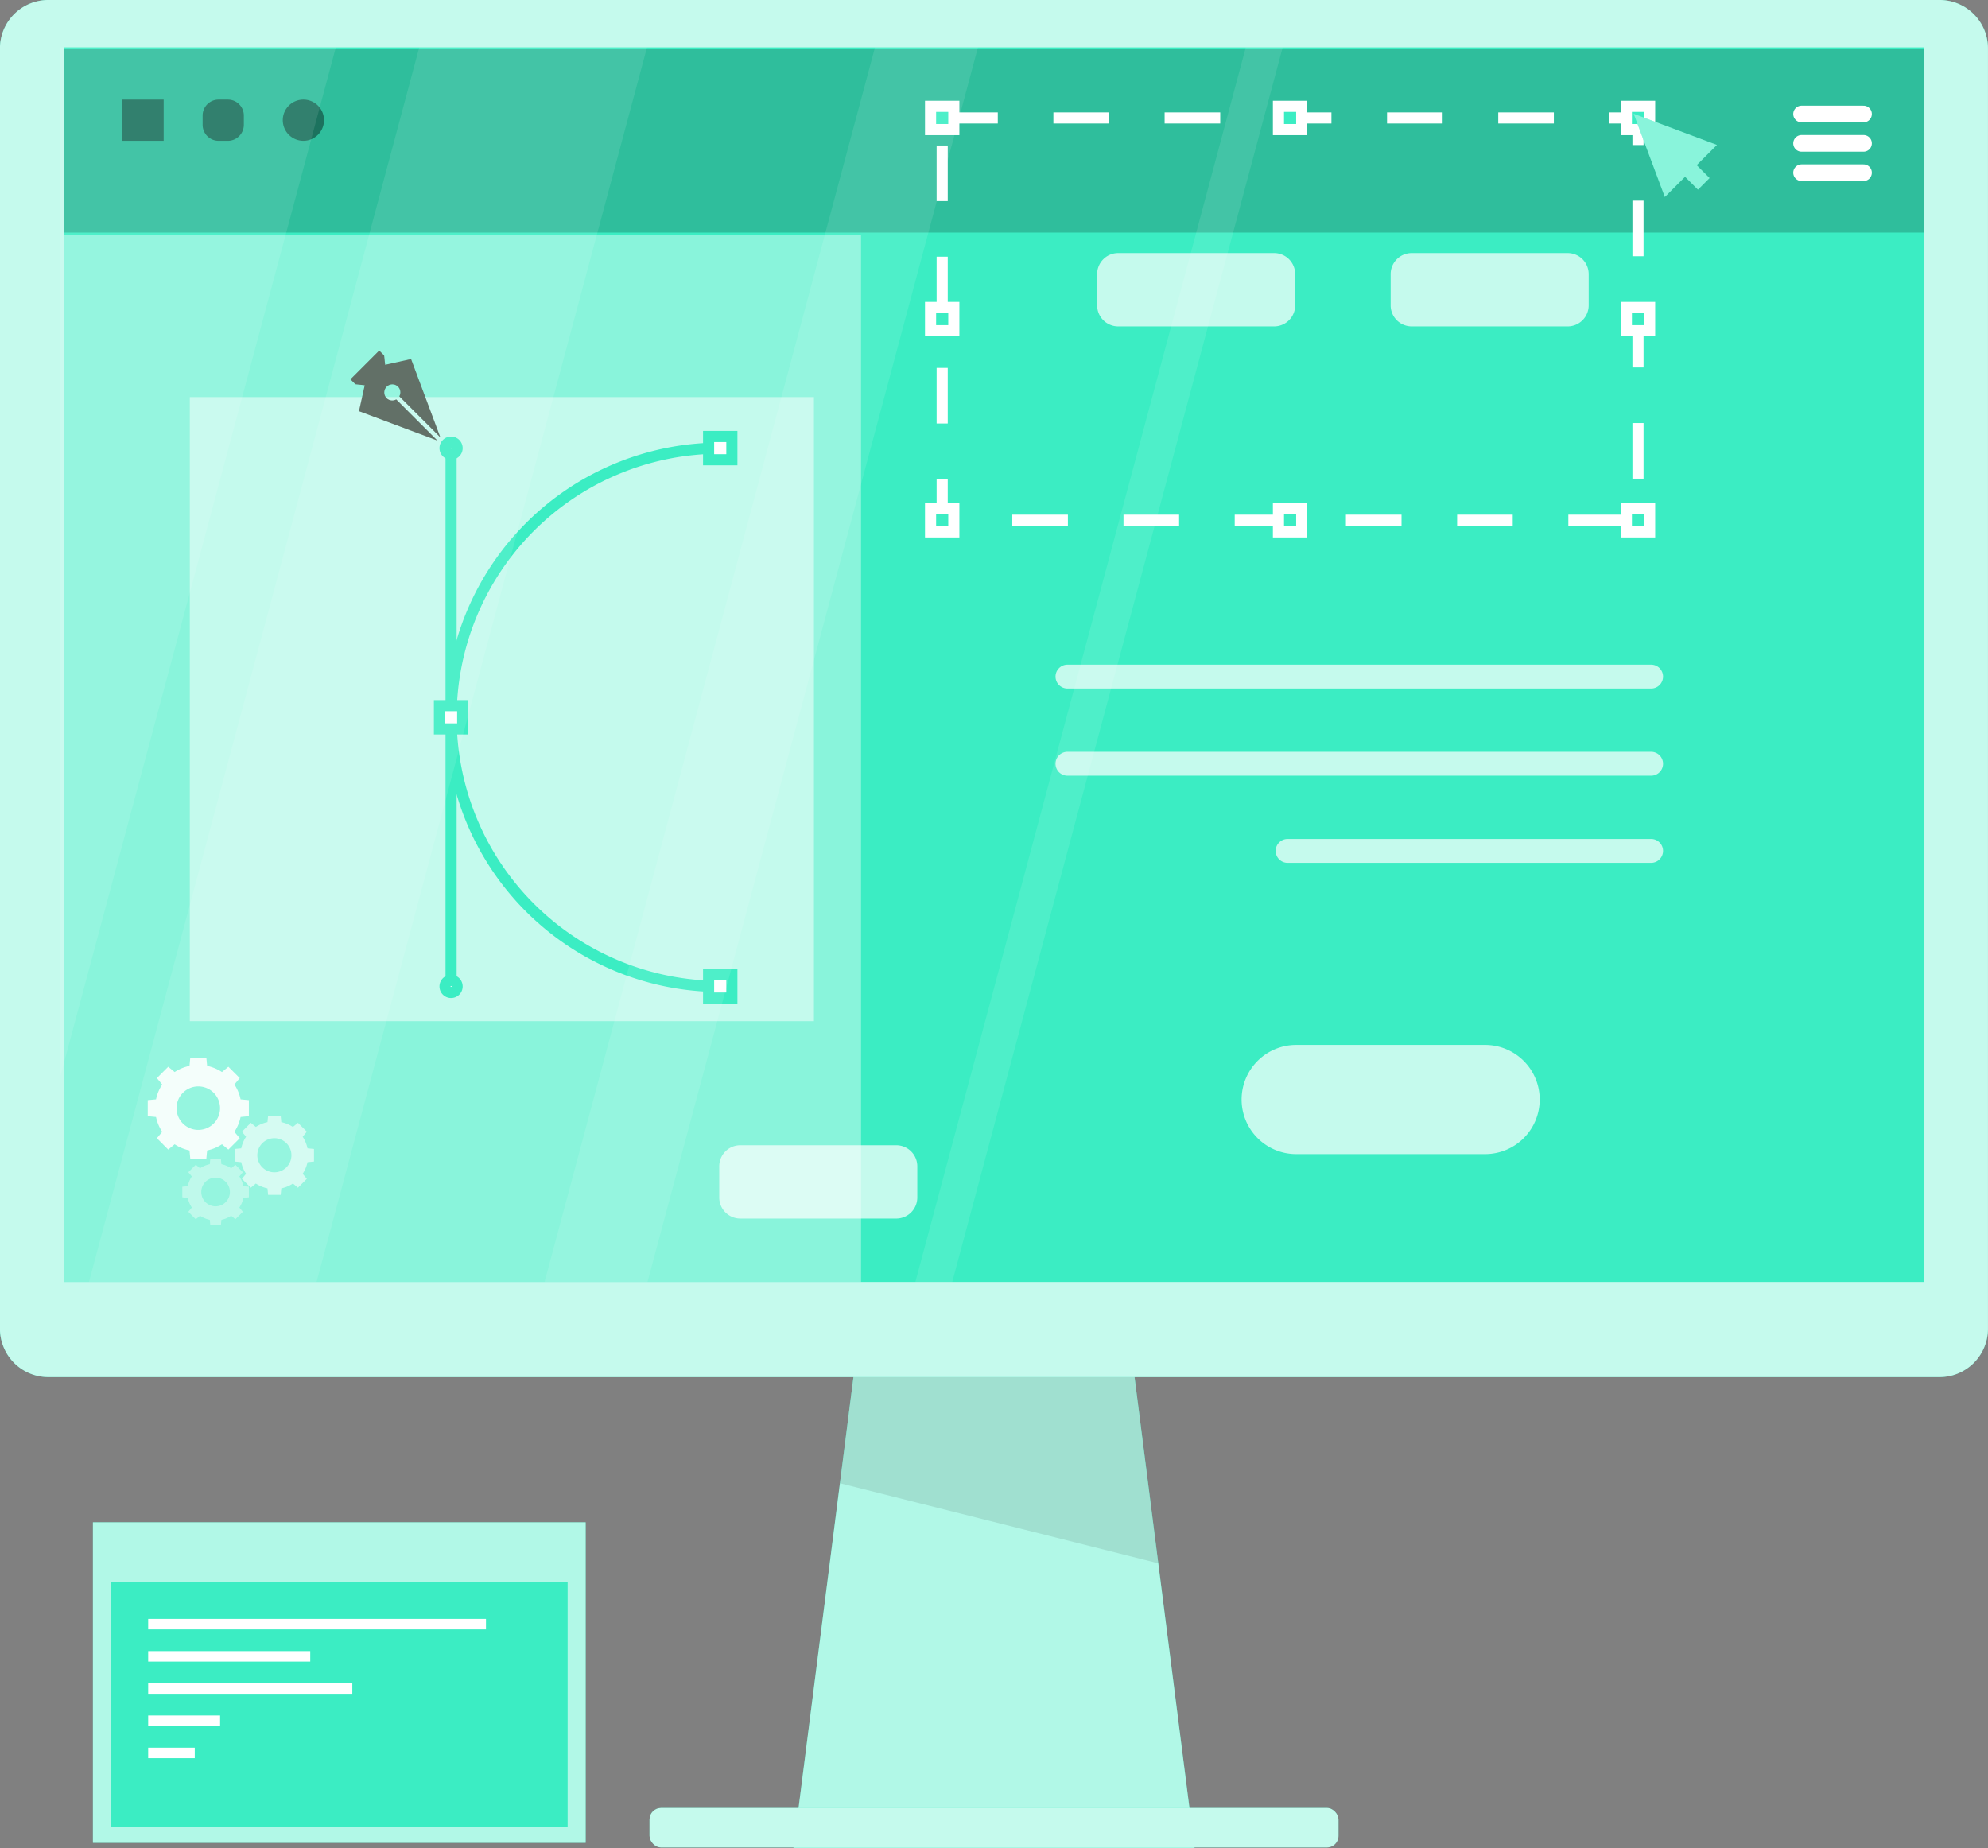<svg xmlns="http://www.w3.org/2000/svg" width="178.756" height="166.177" viewBox="0 0 178.756 166.177">
  <rect x="0" y="0" width="178.756" height="166.177" fill="#808080" stroke="none"/>
  <g id="Grupo_83709" data-name="Grupo 83709" transform="translate(-559.251 -3268)">
    <g id="Grupo_81653" data-name="Grupo 81653" transform="translate(559.251 3268)">
      <g id="interface" transform="translate(8.356 136.886)">
        <g id="Grupo_81634" data-name="Grupo 81634">
          <g id="Grupo_81632" data-name="Grupo 81632">
            <rect id="Rectángulo_14913" data-name="Rectángulo 14913" width="44.305" height="28.816" fill="#3bedc3"/>
            <rect id="Rectángulo_14914" data-name="Rectángulo 14914" width="44.305" height="28.816" fill="#fff" opacity="0.6" style="isolation: isolate"/>
          </g>
          <rect id="Rectángulo_14915" data-name="Rectángulo 14915" width="41.063" height="21.972" transform="translate(1.621 5.403)" fill="#3bedc3"/>
          <g id="Grupo_81633" data-name="Grupo 81633" transform="translate(4.967 8.686)">
            <rect id="Rectángulo_14916" data-name="Rectángulo 14916" width="30.375" height="0.945" fill="#fff"/>
            <rect id="Rectángulo_14917" data-name="Rectángulo 14917" width="14.574" height="0.945" transform="translate(0 2.895)" fill="#fff"/>
            <rect id="Rectángulo_14918" data-name="Rectángulo 14918" width="18.356" height="0.945" transform="translate(0 5.79)" fill="#fff"/>
            <rect id="Rectángulo_14919" data-name="Rectángulo 14919" width="6.469" height="0.945" transform="translate(0 8.685)" fill="#fff"/>
            <rect id="Rectángulo_14920" data-name="Rectángulo 14920" width="4.189" height="0.945" transform="translate(0 11.579)" fill="#fff"/>
          </g>
        </g>
      </g>
      <g id="Monitor" transform="translate(0)">
        <g id="Grupo_81652" data-name="Grupo 81652">
          <g id="Grupo_81635" data-name="Grupo 81635" transform="translate(71.344 118.229)">
            <path id="Trazado_101946" data-name="Trazado 101946" d="M-740.15,391.517h-36.069l6.108-47.947h23.854Z" transform="translate(776.219 -343.57)" fill="#3bedc3"/>
            <path id="Trazado_101947" data-name="Trazado 101947" d="M-740.152,391.518h-36.066l4.179-32.8,1.928-15.145h23.85l2.847,22.342Z" transform="translate(776.219 -343.57)" fill="#fff" opacity="0.6"/>
            <path id="Trazado_101948" data-name="Trazado 101948" d="M-741.258,365.912l-28.626-7.2,1.929-15.145h23.85Z" transform="translate(774.064 -343.57)" opacity="0.1" style="isolation: isolate"/>
          </g>
          <g id="Grupo_81636" data-name="Grupo 81636">
            <path id="Trazado_101949" data-name="Trazado 101949" d="M-709.943,164.382H-880a4.351,4.351,0,0,0-4.352,4.351V283.857A4.351,4.351,0,0,0-880,288.209h170.053a4.352,4.352,0,0,0,4.352-4.351V168.733A4.352,4.352,0,0,0-709.943,164.382Z" transform="translate(884.348 -164.382)" fill="#3bedc3"/>
            <path id="Trazado_101950" data-name="Trazado 101950" d="M-709.943,164.382H-880a4.351,4.351,0,0,0-4.352,4.351V283.857A4.351,4.351,0,0,0-880,288.209h170.053a4.352,4.352,0,0,0,4.352-4.351V168.733A4.352,4.352,0,0,0-709.943,164.382Z" transform="translate(884.348 -164.382)" fill="#fff" opacity="0.7"/>
          </g>
          <rect id="Rectángulo_14921" data-name="Rectángulo 14921" width="167.306" height="111.012" transform="translate(5.726 4.262)" fill="#3bedc3"/>
          <g id="Grupo_81637" data-name="Grupo 81637" transform="translate(58.404 162.573)">
            <rect id="Rectángulo_14922" data-name="Rectángulo 14922" width="61.949" height="3.545" rx="1.037" fill="#3bedc3"/>
            <rect id="Rectángulo_14923" data-name="Rectángulo 14923" width="61.949" height="3.545" rx="1.037" fill="#fff" opacity="0.7"/>
          </g>
          <g id="Grupo_81647" data-name="Grupo 81647" transform="translate(5.726 4.367)">
            <rect id="Rectángulo_14924" data-name="Rectángulo 14924" width="167.306" height="16.546" opacity="0.2" style="isolation: isolate"/>
            <rect id="Rectángulo_14925" data-name="Rectángulo 14925" width="71.696" height="94.164" transform="translate(0 16.743)" fill="#fff" opacity="0.4"/>
            <g id="Grupo_81641" data-name="Grupo 81641" transform="translate(77.947 5.194)">
              <rect id="Rectángulo_14926" data-name="Rectángulo 14926" width="62.565" height="36.173" transform="translate(1.046 1.046)" fill="none" stroke="#fff" stroke-miterlimit="10" stroke-width="1" stroke-dasharray="5"/>
              <g id="Grupo_81638" data-name="Grupo 81638">
                <rect id="Rectángulo_14927" data-name="Rectángulo 14927" width="2.092" height="2.092" transform="translate(62.565)" fill="#3bedc3" stroke="#fff" stroke-miterlimit="10" stroke-width="1"/>
                <rect id="Rectángulo_14928" data-name="Rectángulo 14928" width="2.092" height="2.092" transform="translate(62.565 36.173)" fill="#3bedc3" stroke="#fff" stroke-miterlimit="10" stroke-width="1"/>
                <rect id="Rectángulo_14929" data-name="Rectángulo 14929" width="2.092" height="2.092" fill="#3bedc3" stroke="#fff" stroke-miterlimit="10" stroke-width="1"/>
                <rect id="Rectángulo_14930" data-name="Rectángulo 14930" width="2.092" height="2.092" transform="translate(0 36.173)" fill="#3bedc3" stroke="#fff" stroke-miterlimit="10" stroke-width="1"/>
              </g>
              <g id="Grupo_81639" data-name="Grupo 81639" transform="translate(31.282)">
                <rect id="Rectángulo_14931" data-name="Rectángulo 14931" width="2.092" height="2.092" fill="#3bedc3" stroke="#fff" stroke-miterlimit="10" stroke-width="1"/>
                <rect id="Rectángulo_14932" data-name="Rectángulo 14932" width="2.092" height="2.092" transform="translate(0 36.173)" fill="#3bedc3" stroke="#fff" stroke-miterlimit="10" stroke-width="1"/>
              </g>
              <g id="Grupo_81640" data-name="Grupo 81640" transform="translate(0 18.086)">
                <rect id="Rectángulo_14933" data-name="Rectángulo 14933" width="2.092" height="2.092" transform="translate(62.565)" fill="#3bedc3" stroke="#fff" stroke-miterlimit="10" stroke-width="1"/>
                <rect id="Rectángulo_14934" data-name="Rectángulo 14934" width="2.092" height="2.092" fill="#3bedc3" stroke="#fff" stroke-miterlimit="10" stroke-width="1"/>
              </g>
            </g>
            <path id="Rectángulo_14935" data-name="Rectángulo 14935" d="M1.893,0h14.02a1.894,1.894,0,0,1,1.894,1.894V4.7a1.894,1.894,0,0,1-1.894,1.894H1.893A1.893,1.893,0,0,1,0,4.7v-2.8A1.893,1.893,0,0,1,1.893,0Z" transform="translate(119.318 18.39)" fill="#fff" opacity="0.7"/>
            <path id="Rectángulo_14936" data-name="Rectángulo 14936" d="M1.893,0h14.02a1.894,1.894,0,0,1,1.894,1.894V4.7a1.893,1.893,0,0,1-1.893,1.893H1.894A1.894,1.894,0,0,1,0,4.7v-2.8A1.893,1.893,0,0,1,1.893,0Z" transform="translate(92.926 18.39)" fill="#fff" opacity="0.7"/>
            <path id="Rectángulo_14937" data-name="Rectángulo 14937" d="M1.894,0h14.02a1.894,1.894,0,0,1,1.894,1.894V4.7a1.893,1.893,0,0,1-1.893,1.893H1.894A1.894,1.894,0,0,1,0,4.7v-2.8A1.894,1.894,0,0,1,1.894,0Z" transform="translate(58.947 98.614)" fill="#fff" opacity="0.7"/>
            <g id="Grupo_81642" data-name="Grupo 81642" transform="translate(156.267 5.884)">
              <line id="Línea_10501" data-name="Línea 10501" x2="5.568" fill="none" stroke="#fff" stroke-linecap="round" stroke-linejoin="round" stroke-width="1.5"/>
              <line id="Línea_10502" data-name="Línea 10502" x2="5.568" transform="translate(0 2.639)" fill="none" stroke="#fff" stroke-linecap="round" stroke-linejoin="round" stroke-width="1.5"/>
              <line id="Línea_10503" data-name="Línea 10503" x2="5.568" transform="translate(0 5.278)" fill="none" stroke="#fff" stroke-linecap="round" stroke-linejoin="round" stroke-width="1.5"/>
            </g>
            <rect id="Rectángulo_14938" data-name="Rectángulo 14938" width="56.118" height="56.118" transform="translate(11.342 31.339)" fill="#fff" opacity="0.5"/>
            <g id="Grupo_81643" data-name="Grupo 81643" transform="translate(33.788 34.883)">
              <line id="Línea_10504" data-name="Línea 10504" y2="48.403" transform="translate(1.046 1.046)" fill="none" stroke="#3bedc3" stroke-miterlimit="10" stroke-width="1"/>
              <path id="Trazado_101951" data-name="Trazado 101951" d="M-798.673,273.858h0a24.2,24.2,0,0,1-24.2-24.2h0a24.2,24.2,0,0,1,24.2-24.2h0" transform="translate(823.921 -224.409)" fill="none" stroke="#3bedc3" stroke-miterlimit="10" stroke-width="1"/>
              <rect id="Rectángulo_14939" data-name="Rectángulo 14939" width="2.092" height="2.092" transform="translate(24.202)" fill="#fff" stroke="#3bedc3" stroke-miterlimit="10" stroke-width="1"/>
              <rect id="Rectángulo_14940" data-name="Rectángulo 14940" width="2.092" height="2.092" transform="translate(24.202 48.403)" fill="#fff" stroke="#3bedc3" stroke-miterlimit="10" stroke-width="1"/>
              <rect id="Rectángulo_14941" data-name="Rectángulo 14941" width="2.092" height="2.092" transform="translate(0 24.202)" fill="#fff" stroke="#3bedc3" stroke-miterlimit="10" stroke-width="1"/>
              <path id="Trazado_101952" data-name="Trazado 101952" d="M-822.613,225.175a.542.542,0,0,1-.542.542.542.542,0,0,1-.542-.542.543.543,0,0,1,.542-.542A.542.542,0,0,1-822.613,225.175Z" transform="translate(824.201 -224.129)" fill="#fff" stroke="#3bedc3" stroke-miterlimit="10" stroke-width="1"/>
              <path id="Trazado_101953" data-name="Trazado 101953" d="M-822.613,298.536a.542.542,0,0,1-.542.542.542.542,0,0,1-.542-.542.542.542,0,0,1,.542-.542A.541.541,0,0,1-822.613,298.536Z" transform="translate(824.201 -249.086)" fill="#fff" stroke="#3bedc3" stroke-miterlimit="10" stroke-width="1"/>
            </g>
            <path id="Trazado_101954" data-name="Trazado 101954" d="M-693.248,316.607h-16.987a4.909,4.909,0,0,1-4.909-4.909h0a4.909,4.909,0,0,1,4.909-4.909h16.987a4.909,4.909,0,0,1,4.909,4.909h0A4.909,4.909,0,0,1-693.248,316.607Z" transform="translate(821.059 -217.196)" fill="#fff" opacity="0.7"/>
            <path id="Trazado_101955" data-name="Trazado 101955" d="M-686.948,257.112h-52.48a1.073,1.073,0,0,1-1.074-1.073h0a1.073,1.073,0,0,1,1.074-1.073h52.48a1.073,1.073,0,0,1,1.073,1.073h0A1.073,1.073,0,0,1-686.948,257.112Z" transform="translate(829.686 -199.566)" fill="#fff" opacity="0.7"/>
            <path id="Trazado_101956" data-name="Trazado 101956" d="M-686.948,268.988h-52.48a1.073,1.073,0,0,1-1.074-1.073h0a1.073,1.073,0,0,1,1.074-1.073h52.48a1.073,1.073,0,0,1,1.073,1.073h0A1.073,1.073,0,0,1-686.948,268.988Z" transform="translate(829.686 -203.606)" fill="#fff" opacity="0.7"/>
            <path id="Trazado_101957" data-name="Trazado 101957" d="M-676.742,280.865h-32.687a1.073,1.073,0,0,1-1.073-1.073h0a1.073,1.073,0,0,1,1.073-1.073h32.687a1.073,1.073,0,0,1,1.073,1.073h0A1.073,1.073,0,0,1-676.742,280.865Z" transform="translate(819.48 -207.646)" fill="#fff" opacity="0.7"/>
            <g id="Grupo_81644" data-name="Grupo 81644" transform="translate(5.284 4.587)">
              <rect id="Rectángulo_14942" data-name="Rectángulo 14942" width="3.707" height="3.707" opacity="0.4" style="isolation: isolate"/>
              <path id="Rectángulo_14943" data-name="Rectángulo 14943" d="M1.439,0h.828a1.44,1.44,0,0,1,1.44,1.44v.828a1.44,1.44,0,0,1-1.44,1.44H1.44A1.44,1.44,0,0,1,0,2.268V1.439A1.439,1.439,0,0,1,1.439,0Z" transform="translate(7.209)" opacity="0.4" style="isolation: isolate"/>
              <path id="Rectángulo_14944" data-name="Rectángulo 14944" d="M1.854,0h0A1.854,1.854,0,0,1,3.707,1.854v0A1.854,1.854,0,0,1,1.854,3.707h0A1.854,1.854,0,0,1,0,1.854v0A1.854,1.854,0,0,1,1.854,0Z" transform="translate(14.417)" opacity="0.4" style="isolation: isolate"/>
            </g>
            <g id="Grupo_81646" data-name="Grupo 81646" transform="translate(7.558 90.733)">
              <g id="Grupo_81645" data-name="Grupo 81645">
                <path id="Trazado_101958" data-name="Trazado 101958" d="M-855.12,313.785V312.34l-.744-.07a3.858,3.858,0,0,0-.555-1.335l.478-.577-1.021-1.021-.577.478a3.854,3.854,0,0,0-1.334-.555l-.071-.744h-1.444l-.071.744a3.854,3.854,0,0,0-1.334.555l-.577-.478-1.021,1.021.478.577a3.851,3.851,0,0,0-.555,1.335l-.744.07v1.445l.744.07a3.846,3.846,0,0,0,.555,1.334l-.478.577,1.021,1.022.577-.478a3.85,3.85,0,0,0,1.334.555l.071.744h1.444l.071-.744a3.85,3.85,0,0,0,1.334-.555l.577.478,1.021-1.022-.478-.577a3.853,3.853,0,0,0,.555-1.334Zm-4.547,1.233a1.956,1.956,0,0,1-1.956-1.956,1.956,1.956,0,0,1,1.956-1.956,1.956,1.956,0,0,1,1.956,1.956A1.956,1.956,0,0,1-859.667,315.018Z" transform="translate(864.214 -308.516)" fill="#fff" opacity="0.9"/>
                <path id="Trazado_101959" data-name="Trazado 101959" d="M-845.23,320.554v-1.132l-.583-.055a3.016,3.016,0,0,0-.435-1.045l.375-.453-.8-.8-.452.374a3.032,3.032,0,0,0-1.046-.435l-.055-.583h-1.132l-.055.583a3.029,3.029,0,0,0-1.046.435l-.453-.374-.8.8.374.453a3.04,3.04,0,0,0-.435,1.045l-.583.055v1.132l.583.055a3.044,3.044,0,0,0,.435,1.046l-.374.452.8.8.453-.375a3.019,3.019,0,0,0,1.046.435l.055.583h1.132l.055-.583a3.022,3.022,0,0,0,1.046-.435l.452.375.8-.8-.375-.452a3.019,3.019,0,0,0,.435-1.046Zm-3.563.967a1.533,1.533,0,0,1-1.533-1.533,1.533,1.533,0,0,1,1.533-1.533,1.533,1.533,0,0,1,1.533,1.533A1.533,1.533,0,0,1-848.793,321.521Z" transform="translate(860.18 -311.207)" fill="#fff" opacity="0.6"/>
                <path id="Trazado_101960" data-name="Trazado 101960" d="M-853.517,325.766v-.951l-.49-.046a2.53,2.53,0,0,0-.365-.878l.315-.38-.672-.672-.38.315a2.542,2.542,0,0,0-.878-.366l-.046-.49h-.952l-.046.49a2.537,2.537,0,0,0-.879.366l-.38-.315-.672.672.315.38a2.538,2.538,0,0,0-.365.878l-.49.046v.951l.49.046a2.546,2.546,0,0,0,.365.878l-.315.38.672.672.38-.314a2.548,2.548,0,0,0,.879.365l.046.49h.952l.046-.49a2.553,2.553,0,0,0,.878-.365l.38.314.672-.672-.315-.38a2.544,2.544,0,0,0,.366-.878Zm-2.993.812a1.287,1.287,0,0,1-1.287-1.287A1.288,1.288,0,0,1-856.51,324a1.287,1.287,0,0,1,1.287,1.288A1.287,1.287,0,0,1-856.51,326.578Z" transform="translate(862.611 -313.205)" fill="#fff" opacity="0.4"/>
              </g>
            </g>
          </g>
          <g id="Grupo_81649" data-name="Grupo 81649" transform="translate(146.898 10.233)">
            <g id="Grupo_81648" data-name="Grupo 81648" transform="translate(0 0)">
              <path id="Trazado_101961" data-name="Trazado 101961" d="M-661.709,179.892l2.8,7.481,4.682-4.682Z" transform="translate(661.709 -179.892)" fill="#3bedc3"/>
              <rect id="Rectángulo_14945" data-name="Rectángulo 14945" width="1.475" height="3.278" transform="translate(3.46 4.503) rotate(-45)" fill="#3bedc3"/>
            </g>
            <path id="Trazado_101962" data-name="Trazado 101962" d="M-654.228,182.691l-7.481-2.8,2.8,7.481,1.819-1.819,1.159,1.159,1.043-1.043-1.159-1.159Z" transform="translate(661.709 -179.892)" fill="#fff" opacity="0.4"/>
          </g>
          <g id="Grupo_81650" data-name="Grupo 81650" transform="translate(31.514 31.524)">
            <path id="Trazado_101963" data-name="Trazado 101963" d="M-835.819,217.608l7.038,2.634-3.69-3.69a.719.719,0,0,1-.864-.111.729.729,0,0,1,0-1.031.728.728,0,0,1,1.03,0,.718.718,0,0,1,.111.864l3.69,3.691-2.634-7.039-2.331.517-.092-.842-.441-.441-2.584,2.584.441.441.842.091Z" transform="translate(836.586 -212.16)" fill="#26382d"/>
            <path id="Trazado_101964" data-name="Trazado 101964" d="M-835.819,217.608l7.038,2.634-3.69-3.69a.719.719,0,0,1-.864-.111.729.729,0,0,1,0-1.031.728.728,0,0,1,1.03,0,.718.718,0,0,1,.111.864l3.69,3.691-2.634-7.039-2.331.517-.092-.842-.441-.441-2.584,2.584.441.441.842.091Z" transform="translate(836.586 -212.16)" fill="#fff" opacity="0.2"/>
          </g>
          <g id="Grupo_81651" data-name="Grupo 81651" transform="translate(5.399 4.262)" opacity="0.1">
            <path id="Trazado_101965" data-name="Trazado 101965" d="M-851.37,170.841l-24.8,92.65v-92.65Z" transform="translate(876.166 -170.841)" fill="#fff"/>
            <path id="Trazado_101966" data-name="Trazado 101966" d="M-822.048,170.841l-29.711,111.012h-20.467l29.7-111.012Z" transform="translate(874.826 -170.841)" fill="#fff"/>
            <path id="Trazado_101967" data-name="Trazado 101967" d="M-771.168,170.841l-29.711,111.012h-9.257l29.711-111.012Z" transform="translate(853.703 -170.841)" fill="#fff"/>
            <path id="Trazado_101968" data-name="Trazado 101968" d="M-726.573,170.841l-29.711,111.012H-759.6l29.711-111.012Z" transform="translate(836.509 -170.841)" fill="#fff"/>
          </g>
        </g>
      </g>
    </g>
  </g>
</svg>
